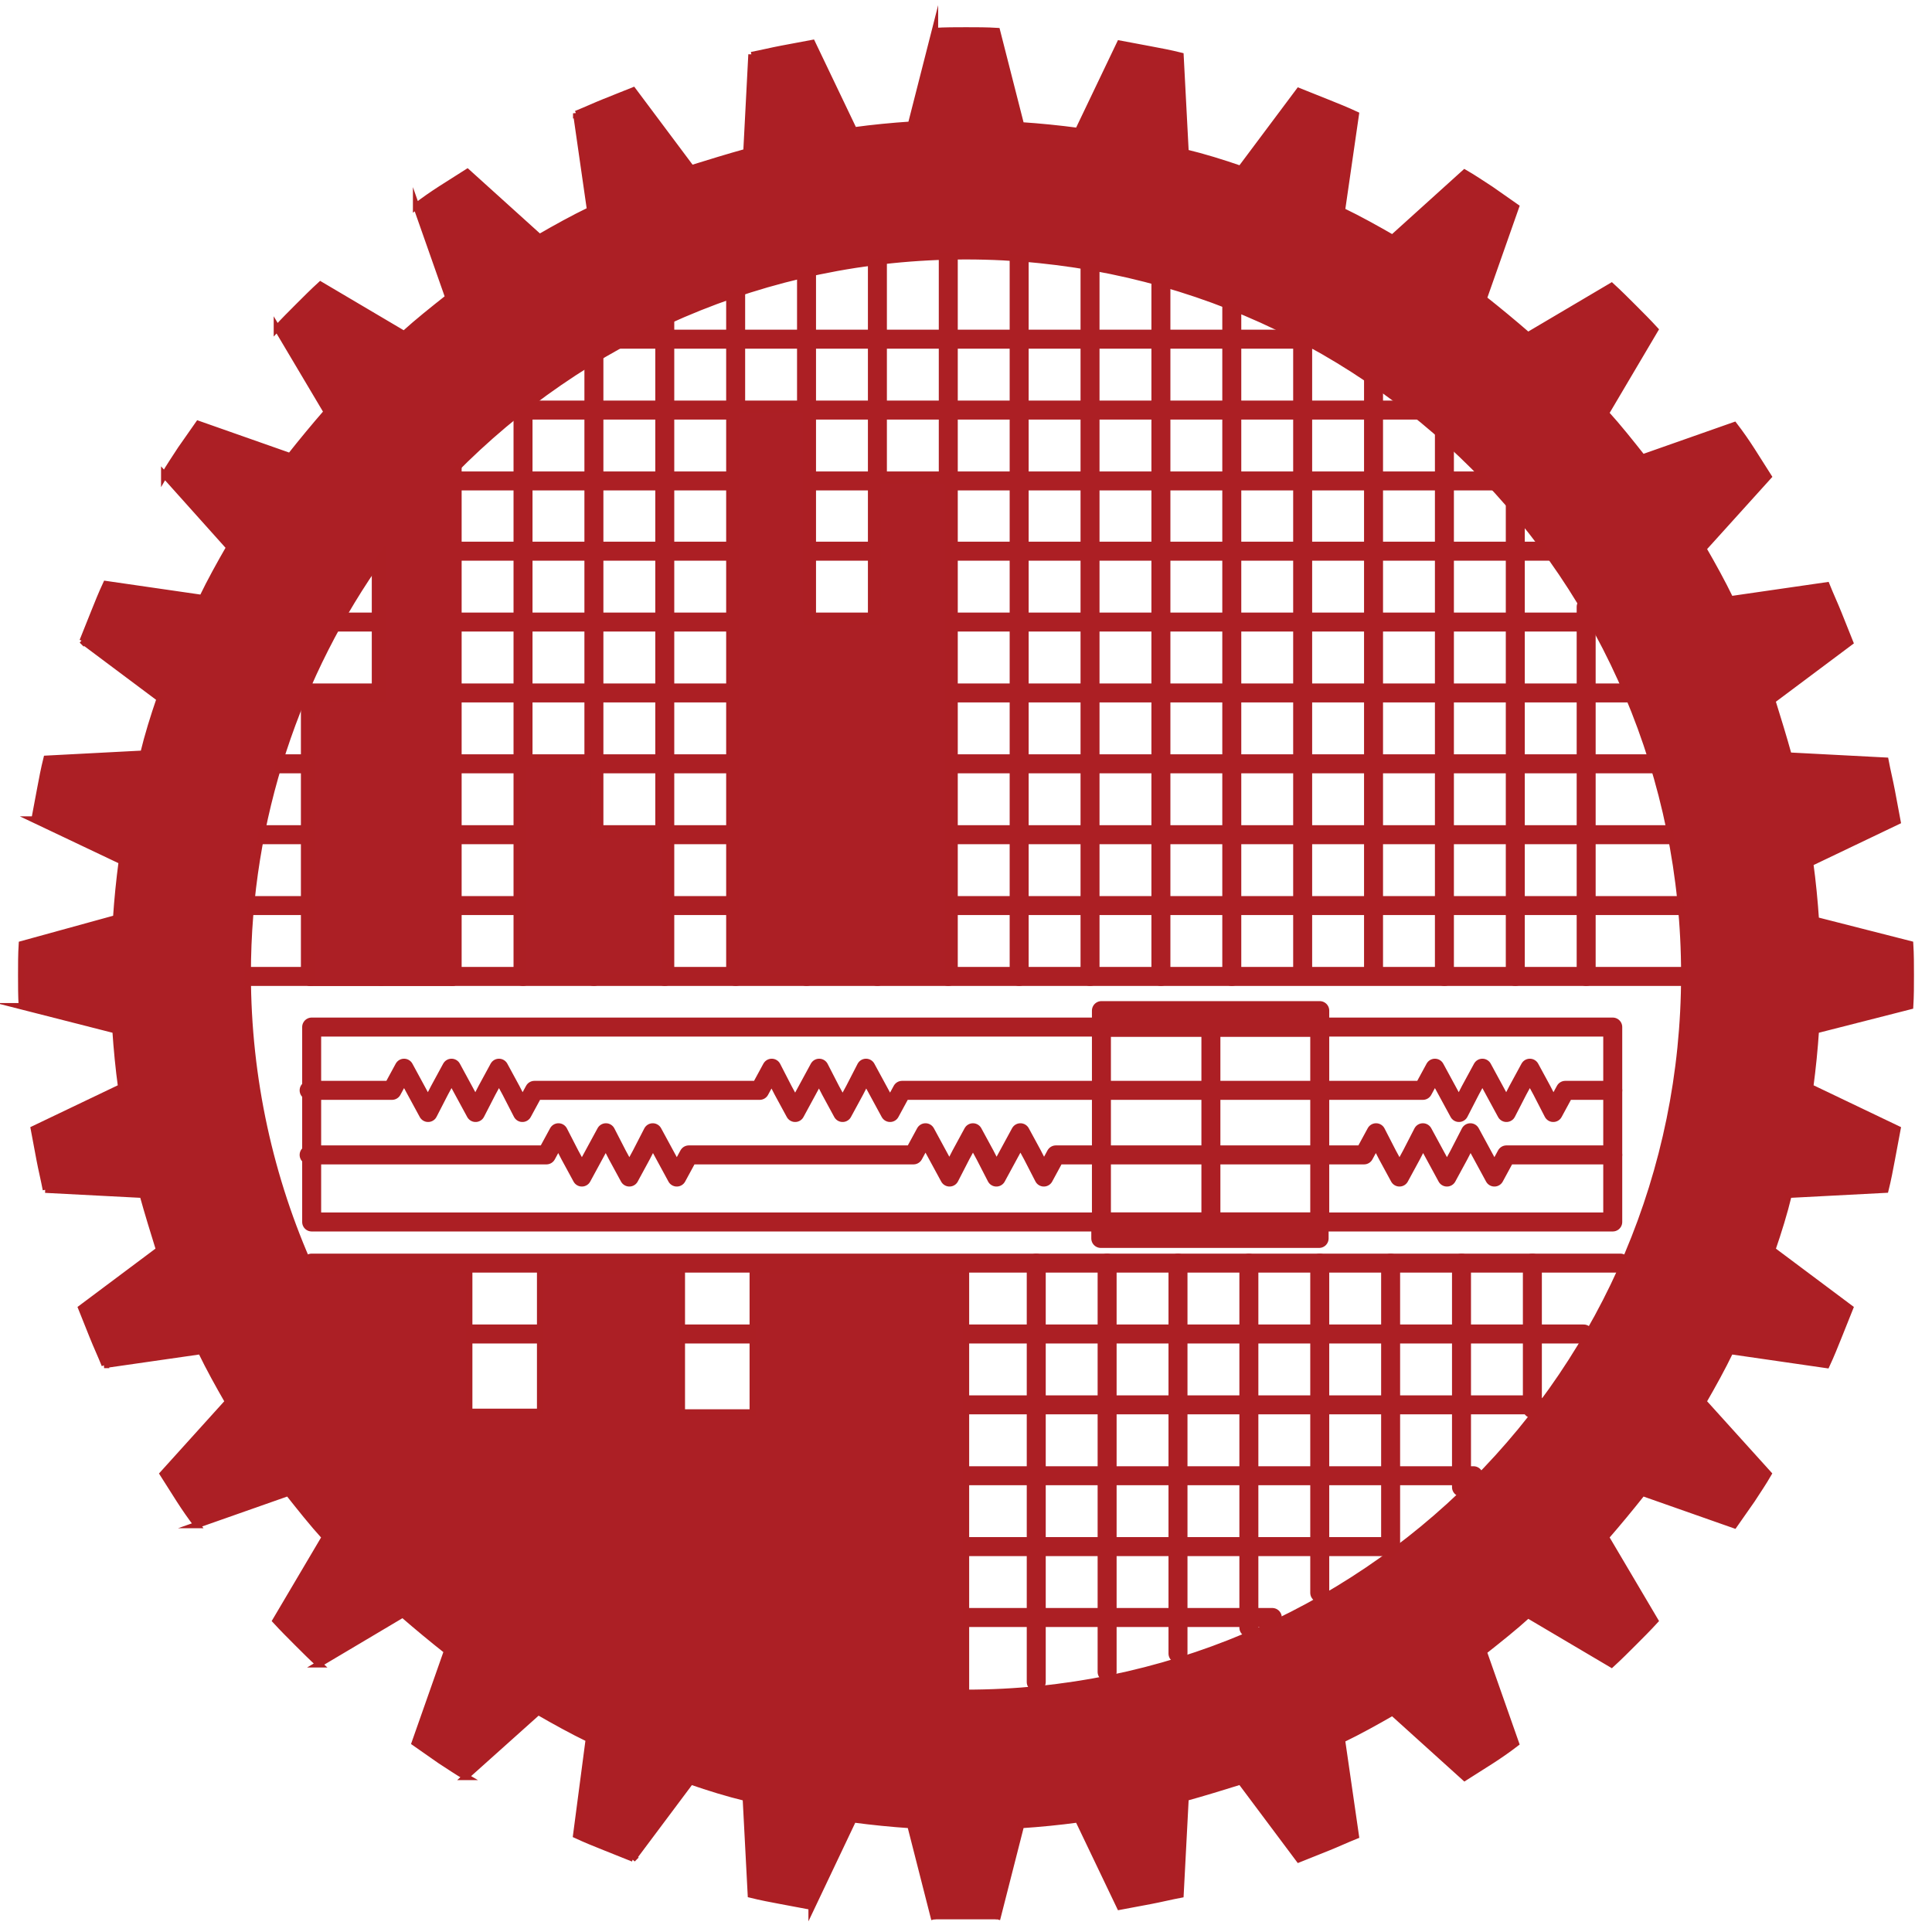<?xml version="1.0" encoding="utf-8"?>
<!-- Generator: Adobe Illustrator 18.0.0, SVG Export Plug-In . SVG Version: 6.00 Build 0)  -->
<!DOCTYPE svg PUBLIC "-//W3C//DTD SVG 1.1//EN" "http://www.w3.org/Graphics/SVG/1.1/DTD/svg11.dtd">
<svg version="1.1" id="Layer_1" xmlns="http://www.w3.org/2000/svg" xmlns:xlink="http://www.w3.org/1999/xlink" x="0px" y="0px"
	 viewBox="1.4 375 303.6 305.3" height="316" width="316" enable-background="new 1.4 375 303.6 305.3" xml:space="preserve">
<path fill="#EC1E24" stroke="#231F20" stroke-width="3" stroke-miterlimit="10" d="M148.2,677.2"/>
<path fill="#EC1E24" stroke="#231F20" stroke-width="3" stroke-miterlimit="10" d="M153,677.2"/>
<path fill="#EC1E24" stroke="#231F20" stroke-width="3" stroke-miterlimit="10" d="M157.9,677.2"/>
<g>
	
		<line fill="#AC1F25" stroke="#AC1F24" stroke-width="3" stroke-linecap="round" stroke-linejoin="round" x1="39.6" y1="529.3" x2="266.5" y2="529.3"/>
	
		<line fill="#AC1F25" stroke="#AC1F24" stroke-width="3" stroke-linecap="round" stroke-linejoin="round" x1="40" y1="518.1" x2="266.1" y2="518.1"/>
	
		<line fill="#AC1F25" stroke="#AC1F24" stroke-width="3" stroke-linecap="round" stroke-linejoin="round" x1="41.5" y1="506.9" x2="264.6" y2="506.9"/>
	
		<line fill="#AC1F25" stroke="#AC1F24" stroke-width="3" stroke-linecap="round" stroke-linejoin="round" x1="44.2" y1="495.7" x2="261.9" y2="495.7"/>
	
		<line fill="#AC1F25" stroke="#AC1F24" stroke-width="3" stroke-linecap="round" stroke-linejoin="round" x1="48.2" y1="484.5" x2="257.9" y2="484.5"/>
	
		<line fill="#AC1F25" stroke="#AC1F24" stroke-width="3" stroke-linecap="round" stroke-linejoin="round" x1="53.5" y1="473.3" x2="252.5" y2="473.3"/>
	
		<line fill="#AC1F25" stroke="#AC1F24" stroke-width="3" stroke-linecap="round" stroke-linejoin="round" x1="72" y1="462.1" x2="245.5" y2="462.1"/>
	
		<line fill="#AC1F25" stroke="#AC1F24" stroke-width="3" stroke-linecap="round" stroke-linejoin="round" x1="72" y1="451" x2="236.4" y2="451"/>
	
		<line fill="#AC1F25" stroke="#AC1F24" stroke-width="3" stroke-linecap="round" stroke-linejoin="round" x1="81.6" y1="439.8" x2="224.5" y2="439.8"/>
	
		<line fill="#AC1F25" stroke="#AC1F24" stroke-width="3" stroke-linecap="round" stroke-linejoin="round" x1="98.2" y1="428.6" x2="207.9" y2="428.6"/>
	
		<line fill="#AC1F25" stroke="#AC1F24" stroke-width="3" stroke-linecap="round" stroke-linejoin="round" x1="251.2" y1="470.9" x2="251.2" y2="529.3"/>
	
		<line fill="#AC1F25" stroke="#AC1F24" stroke-width="3" stroke-linecap="round" stroke-linejoin="round" x1="240" y1="455" x2="240" y2="529.3"/>
	
		<line fill="#AC1F25" stroke="#AC1F24" stroke-width="3" stroke-linecap="round" stroke-linejoin="round" x1="228.8" y1="443.4" x2="228.8" y2="529.3"/>
	
		<line fill="#AC1F25" stroke="#AC1F24" stroke-width="3" stroke-linecap="round" stroke-linejoin="round" x1="217.6" y1="434.6" x2="217.6" y2="528.7"/>
	
		<line fill="#AC1F25" stroke="#AC1F24" stroke-width="3" stroke-linecap="round" stroke-linejoin="round" x1="206.4" y1="427.7" x2="206.4" y2="529"/>
	
		<line fill="#AC1F25" stroke="#AC1F24" stroke-width="3" stroke-linecap="round" stroke-linejoin="round" x1="195.2" y1="422.5" x2="195.2" y2="529.3"/>
	
		<line fill="#AC1F25" stroke="#AC1F24" stroke-width="3" stroke-linecap="round" stroke-linejoin="round" x1="184" y1="418.7" x2="184" y2="529.3"/>
	
		<line fill="#AC1F25" stroke="#AC1F24" stroke-width="3" stroke-linecap="round" stroke-linejoin="round" x1="172.8" y1="416.2" x2="172.8" y2="529.3"/>
	
		<line fill="#AC1F25" stroke="#AC1F24" stroke-width="3" stroke-linecap="round" stroke-linejoin="round" x1="161.6" y1="414.5" x2="161.6" y2="529.3"/>
	
		<line fill="#AC1F25" stroke="#AC1F24" stroke-width="3" stroke-linecap="round" stroke-linejoin="round" x1="150.4" y1="414.5" x2="150.4" y2="529.3"/>
	
		<line fill="#AC1F25" stroke="#AC1F24" stroke-width="3" stroke-linecap="round" stroke-linejoin="round" x1="139.2" y1="415.3" x2="139.2" y2="529.3"/>
	
		<line fill="#AC1F25" stroke="#AC1F24" stroke-width="3" stroke-linecap="round" stroke-linejoin="round" x1="128" y1="417.4" x2="128" y2="529.3"/>
	
		<line fill="#AC1F25" stroke="#AC1F24" stroke-width="3" stroke-linecap="round" stroke-linejoin="round" x1="116.8" y1="420.4" x2="116.8" y2="529.3"/>
	
		<line fill="#AC1F25" stroke="#AC1F24" stroke-width="3" stroke-linecap="round" stroke-linejoin="round" x1="105.6" y1="424.8" x2="105.6" y2="529.3"/>
	
		<line fill="#AC1F25" stroke="#AC1F24" stroke-width="3" stroke-linecap="round" stroke-linejoin="round" x1="72" y1="448.5" x2="72" y2="529.3"/>
	
		<line fill="#AC1F25" stroke="#AC1F24" stroke-width="3" stroke-linecap="round" stroke-linejoin="round" x1="60.8" y1="460.4" x2="60.8" y2="529.3"/>
	
		<line fill="#AC1F25" stroke="#AC1F24" stroke-width="3" stroke-linecap="round" stroke-linejoin="round" x1="49.6" y1="484.5" x2="49.6" y2="529.3"/>
	
		<line fill="#AC1F25" stroke="#AC1F24" stroke-width="3" stroke-linecap="round" stroke-linejoin="round" x1="94.4" y1="430.8" x2="94.4" y2="529.3"/>
	
		<line fill="#AC1F25" stroke="#AC1F24" stroke-width="3" stroke-linecap="round" stroke-linejoin="round" x1="83.2" y1="438.5" x2="83.2" y2="529.3"/>
	
		<line fill="#AC1F25" stroke="#AC1F24" stroke-width="3" stroke-linecap="round" stroke-linejoin="round" x1="153" y1="630.6" x2="201.6" y2="630.6"/>
	
		<line fill="#AC1F25" stroke="#AC1F24" stroke-width="3" stroke-linecap="round" stroke-linejoin="round" x1="153" y1="619.4" x2="220.3" y2="619.4"/>
	
		<line fill="#AC1F25" stroke="#AC1F24" stroke-width="3" stroke-linecap="round" stroke-linejoin="round" x1="153.1" y1="608.2" x2="233.4" y2="608.2"/>
	
		<line fill="#AC1F25" stroke="#AC1F24" stroke-width="3" stroke-linecap="round" stroke-linejoin="round" x1="153.1" y1="597" x2="243.2" y2="597"/>
	
		<line fill="#AC1F25" stroke="#AC1F24" stroke-width="3" stroke-linecap="round" stroke-linejoin="round" x1="74.6" y1="585.8" x2="250.8" y2="585.8"/>
	
		<line fill="#AC1F25" stroke="#AC1F24" stroke-width="3" stroke-linecap="round" stroke-linejoin="round" x1="49.8" y1="574.6" x2="256.6" y2="574.6"/>
	
		<line fill="#AC1F25" stroke="#AC1F24" stroke-width="3" stroke-linecap="round" stroke-linejoin="round" x1="242.7" y1="574.6" x2="242.7" y2="597.6"/>
	
		<line fill="#AC1F25" stroke="#AC1F24" stroke-width="3" stroke-linecap="round" stroke-linejoin="round" x1="231.5" y1="574.6" x2="231.5" y2="610"/>
	
		<line fill="#AC1F25" stroke="#AC1F24" stroke-width="3" stroke-linecap="round" stroke-linejoin="round" x1="220.3" y1="574.6" x2="220.3" y2="619.4"/>
	
		<line fill="#AC1F25" stroke="#AC1F24" stroke-width="3" stroke-linecap="round" stroke-linejoin="round" x1="209.1" y1="574.6" x2="209.1" y2="626.7"/>
	
		<line fill="#AC1F25" stroke="#AC1F24" stroke-width="3" stroke-linecap="round" stroke-linejoin="round" x1="197.9" y1="574.6" x2="197.9" y2="632.2"/>
	
		<line fill="#AC1F25" stroke="#AC1F24" stroke-width="3" stroke-linecap="round" stroke-linejoin="round" x1="186.7" y1="574.6" x2="186.7" y2="636.3"/>
	
		<line fill="#AC1F25" stroke="#AC1F24" stroke-width="3" stroke-linecap="round" stroke-linejoin="round" x1="175.5" y1="574.6" x2="175.5" y2="639.2"/>
	
		<line fill="#AC1F25" stroke="#AC1F24" stroke-width="3" stroke-linecap="round" stroke-linejoin="round" x1="164.3" y1="574.6" x2="164.3" y2="640.8"/>
	
		<line fill="#AC1F25" stroke="#AC1F24" stroke-width="3" stroke-linecap="round" stroke-linejoin="round" x1="49.6" y1="529.3" x2="72" y2="529.3"/>
</g>
<path fill="#AC1F25" stroke="#AC1F24" stroke-miterlimit="10" d="M158.1,678.3l3.8-14.9l0,0c3-0.2,6.1-0.5,9-0.9l0,0l6.6,13.8
	c1.6-0.3,3.2-0.6,4.8-0.9c1.6-0.3,3.2-0.7,4.8-1l0.8-15.3l0,0c2.9-0.8,5.8-1.7,8.7-2.6l0,0l9.2,12.3c1.5-0.6,3-1.2,4.5-1.8
	c1.5-0.6,3-1.3,4.5-1.9l-2.2-15.2l0,0c2.7-1.3,5.4-2.8,8-4.3l0,0l11.4,10.3c1.4-0.9,2.7-1.7,4.1-2.6c1.4-0.9,2.7-1.8,4-2.8
	l-5.1-14.5l0,0c2.4-1.9,4.8-3.8,7-5.8l0,0l13.2,7.8c1.2-1.1,2.3-2.2,3.5-3.4c1.2-1.2,2.3-2.3,3.4-3.5l-7.8-13.2l0,0
	c2-2.3,3.9-4.6,5.8-7l0,0l14.5,5.1c0.9-1.3,1.9-2.7,2.8-4c0.9-1.4,1.8-2.7,2.6-4.1l-10.3-11.4l0,0c1.5-2.6,3-5.3,4.3-8l0,0l15.2,2.2
	c0.7-1.5,1.3-3,1.9-4.5c0.6-1.5,1.2-3,1.8-4.5l-12.3-9.2l0,0c1-2.9,1.9-5.8,2.6-8.7l0,0l15.3-0.8c0.4-1.6,0.7-3.2,1-4.8
	c0.3-1.6,0.6-3.2,0.9-4.8l-13.8-6.6l0,0c0.4-3,0.7-6,0.9-9l0,0l14.9-3.8c0.1-1.6,0.1-3.2,0.1-4.9c0-1.6,0-3.3-0.1-4.9l-14.9-3.8l0,0
	c-0.2-3-0.5-6.1-0.9-9l0,0l13.8-6.6c-0.3-1.6-0.6-3.2-0.9-4.8c-0.3-1.6-0.7-3.2-1-4.8l-15.3-0.8l0,0c-0.8-2.9-1.7-5.8-2.6-8.7l0,0
	l12.3-9.2c-0.6-1.5-1.2-3-1.8-4.5c-0.6-1.5-1.3-3-1.9-4.5l-15.2,2.2l0,0c-1.3-2.7-2.8-5.4-4.3-8l0,0l10.3-11.4
	c-0.9-1.4-1.7-2.7-2.6-4.1c-0.9-1.4-1.8-2.7-2.8-4l-14.5,5.1l0,0c-1.9-2.4-3.8-4.8-5.8-7l0,0l7.8-13.2c-1.1-1.2-2.2-2.3-3.4-3.5
	c-1.2-1.2-2.3-2.3-3.5-3.4l-13.2,7.8l0,0c-2.3-2-4.6-3.9-7-5.8l0,0l5.1-14.5c-1.3-0.9-2.7-1.9-4-2.8c-1.4-0.9-2.7-1.8-4.1-2.6
	l-11.4,10.3l0,0c-2.6-1.5-5.3-3-8-4.3l0,0l2.2-15.2c-1.5-0.7-3-1.3-4.5-1.9c-1.5-0.6-3-1.2-4.5-1.8l-9.2,12.3l0,0
	c-2.9-1-5.8-1.9-8.7-2.6l0,0l-0.8-15.3c-1.6-0.4-3.2-0.7-4.8-1c-1.6-0.3-3.2-0.6-4.8-0.9l-6.6,13.8l0,0c-3-0.4-6-0.7-9-0.9l0,0
	l-3.8-14.9c-1.6-0.1-3.2-0.1-4.9-0.1c-1.6,0-3.3,0-4.9,0.1l0-0.1l-3.8,14.9l0,0c-3,0.2-6.1,0.5-9,0.9l0,0l-6.6-13.8
	c-1.6,0.3-3.2,0.6-4.8,0.9c-1.6,0.3-3.2,0.7-4.8,1l0-0.1l-0.8,15.4l0,0c-2.9,0.8-5.8,1.7-8.7,2.6l0,0l-9.2-12.3
	c-1.5,0.6-3,1.2-4.5,1.8c-1.5,0.6-3,1.3-4.5,1.9l0-0.1l2.2,15.3l0,0c-2.7,1.3-5.4,2.8-8,4.3l0,0l-11.4-10.3
	c-1.4,0.9-2.7,1.7-4.1,2.6c-1.4,0.9-2.7,1.8-4,2.8l0-0.1l5.1,14.5l0,0c-2.4,1.9-4.8,3.8-7,5.8l0,0l-13.2-7.8
	c-1.2,1.1-2.3,2.2-3.5,3.4c-1.2,1.2-2.3,2.3-3.4,3.5l0-0.1l7.9,13.3l0,0c-2,2.3-3.9,4.6-5.8,7l0,0l-14.5-5.1c-0.9,1.3-1.9,2.7-2.8,4
	c-0.9,1.4-1.8,2.7-2.6,4.1l0-0.1l10.3,11.5l0,0c-1.5,2.6-3,5.3-4.3,8l0,0l-15.2-2.2c-0.7,1.5-1.3,3-1.9,4.5c-0.6,1.5-1.2,3-1.8,4.5
	l-0.1-0.1l12.3,9.2l0,0c-1,2.9-1.9,5.8-2.6,8.7l0,0l-15.3,0.8c-0.4,1.6-0.7,3.2-1,4.8c-0.3,1.6-0.6,3.2-0.9,4.8l-0.1,0l13.9,6.6l0,0
	c-0.4,3-0.7,6-0.9,9l0,0L4,524.2c-0.1,1.6-0.1,3.2-0.1,4.9c0,1.6,0,3.3,0.1,4.9l-0.1,0l14.9,3.8l0,0c0.2,3,0.5,6.1,0.9,9l0,0
	l-13.8,6.6c0.3,1.6,0.6,3.2,0.9,4.8c0.3,1.6,0.7,3.2,1,4.8l-0.1,0l15.4,0.8l0,0c0.8,2.9,1.7,5.8,2.6,8.7l0,0l-12.3,9.2
	c0.6,1.5,1.2,3,1.8,4.5c0.6,1.5,1.3,3,1.9,4.5l-0.1,0l15.3-2.2l0,0c1.3,2.7,2.8,5.4,4.3,8l0,0l-10.3,11.4c0.9,1.4,1.7,2.7,2.6,4.1
	c0.9,1.4,1.8,2.7,2.8,4l-0.1,0l14.5-5.1l0,0c1.9,2.4,3.8,4.8,5.8,7l0,0l-7.8,13.2c1.1,1.2,2.2,2.3,3.4,3.5c1.2,1.2,2.3,2.3,3.5,3.4
	l-0.1,0l13.3-7.9l0,0c2.3,2,4.6,3.9,7,5.8l0,0l-5.1,14.5c1.3,0.9,2.7,1.9,4,2.8c1.4,0.9,2.7,1.8,4.1,2.6l-0.1,0l11.5-10.3l0,0
	c2.6,1.5,5.3,3,8,4.3l0,0L91.6,665c1.5,0.7,3,1.3,4.5,1.9c1.5,0.6,3,1.2,4.5,1.8l-0.1,0.1l9.2-12.3l0,0c2.9,1,5.8,1.9,8.7,2.6l0,0
	l0.8,15.3c1.6,0.4,3.2,0.7,4.8,1c1.6,0.3,3.2,0.6,4.8,0.9l0,0.1l6.6-13.9l0,0c3,0.4,6,0.7,9,0.9l0,0l3.8,14.9 M72.1,530.4
	c0,0,0-80.8,0-80.8c20.6-21,49.3-34.1,81.1-34.1c62.7,0,113.5,50.8,113.5,113.5s-50.8,113.5-113.5,113.5v0.1v-66.8l-0.1,0.1h-33.6
	l0-0.1v22.4h0h-11.2c0,0,0-22.4,0-22.4H85.9l0-0.1v22.4h0H74.7h0v-22.4h0h-25l0-0.1c-6.4-14.2-10-30.1-10-46.7
	c0-24.6,7.9-47.5,21.2-66.1c0,0,0,22.7,0,22.7H49.7l0,44.8"/>
<polygon fill="#AC1F25" stroke="#AC1F24" stroke-linecap="round" stroke-linejoin="round" points="105.6,506.9 94.4,506.9 
	94.4,495.7 83.2,495.7 83.2,529.3 105.6,529.3 "/>
<polygon fill="#AC1F25" stroke="#AC1F24" stroke-linecap="round" stroke-linejoin="round" points="128,473.3 139.2,473.3 139.2,451 
	150.4,451 150.4,529.3 116.8,529.3 116.8,439.8 128,439.8 "/>
<rect x="49.8" y="537.3" fill="none" stroke="#AC1F24" stroke-width="3" stroke-linecap="round" stroke-linejoin="round" width="205.6" height="30.8"/>
<g>
	
		<rect x="174.6" y="537.3" fill="none" stroke="#AC1F24" stroke-width="3" stroke-linecap="round" stroke-linejoin="bevel" width="34.5" height="30.8"/>
	
		<line fill="none" stroke="#AC1F24" stroke-width="3" stroke-linecap="round" stroke-linejoin="bevel" x1="191.9" y1="537.3" x2="191.9" y2="568.1"/>
</g>
<polyline fill="none" stroke="#AC1F24" stroke-width="3" stroke-linecap="round" stroke-linejoin="round" points="255.4,547.3 
	247.9,547.3 246,550.8 244.2,547.3 242.3,543.8 240.4,547.3 238.6,550.8 236.7,547.3 234.8,543.8 232.9,547.3 231.1,550.8 
	229.2,547.3 227.3,543.8 225.4,547.3 223.6,547.3 219.8,547.3 204.9,547.3 143.1,547.3 141.2,550.8 139.3,547.3 137.4,543.8 
	135.6,547.3 133.7,550.8 131.8,547.3 130,543.8 128.1,547.3 126.2,550.8 124.3,547.3 122.5,543.8 120.6,547.3 85,547.3 83.1,550.8 
	81.3,547.3 79.4,543.8 77.5,547.3 75.7,550.8 73.8,547.3 71.9,543.8 70,547.3 68.2,550.8 66.3,547.3 64.4,543.8 62.5,547.3 
	49.4,547.3 "/>
<polyline fill="none" stroke="#AC1F24" stroke-width="3" stroke-linecap="round" stroke-linejoin="round" points="255.4,557.5 
	238.6,557.5 236.7,561 234.8,557.5 232.9,554 231.1,557.5 229.2,561 227.3,557.5 225.4,554 223.6,557.5 221.7,561 219.8,557.5 
	218,554 216.1,557.5 210.5,557.5 197.4,557.5 167.4,557.5 165.5,561 163.7,557.5 161.8,554 159.9,557.5 158,561 156.2,557.5 
	154.3,554 152.4,557.5 150.6,561 148.7,557.5 146.8,554 144.9,557.5 109.4,557.5 107.5,561 105.6,557.5 103.7,554 101.9,557.5 
	100,561 98.1,557.5 96.3,554 94.4,557.5 92.5,561 90.6,557.5 88.8,554 86.9,557.5 49.4,557.5 "/>
<rect x="174.5" y="568.1" fill="#AC1F25" stroke="#AC1F24" stroke-width="3" stroke-linecap="round" stroke-linejoin="round" width="34.5" height="2.6"/>
<rect x="174.6" y="534.7" fill="#AC1F25" stroke="#AC1F24" stroke-width="3" stroke-linecap="round" stroke-linejoin="round" width="34.5" height="2.6"/>
</svg>
